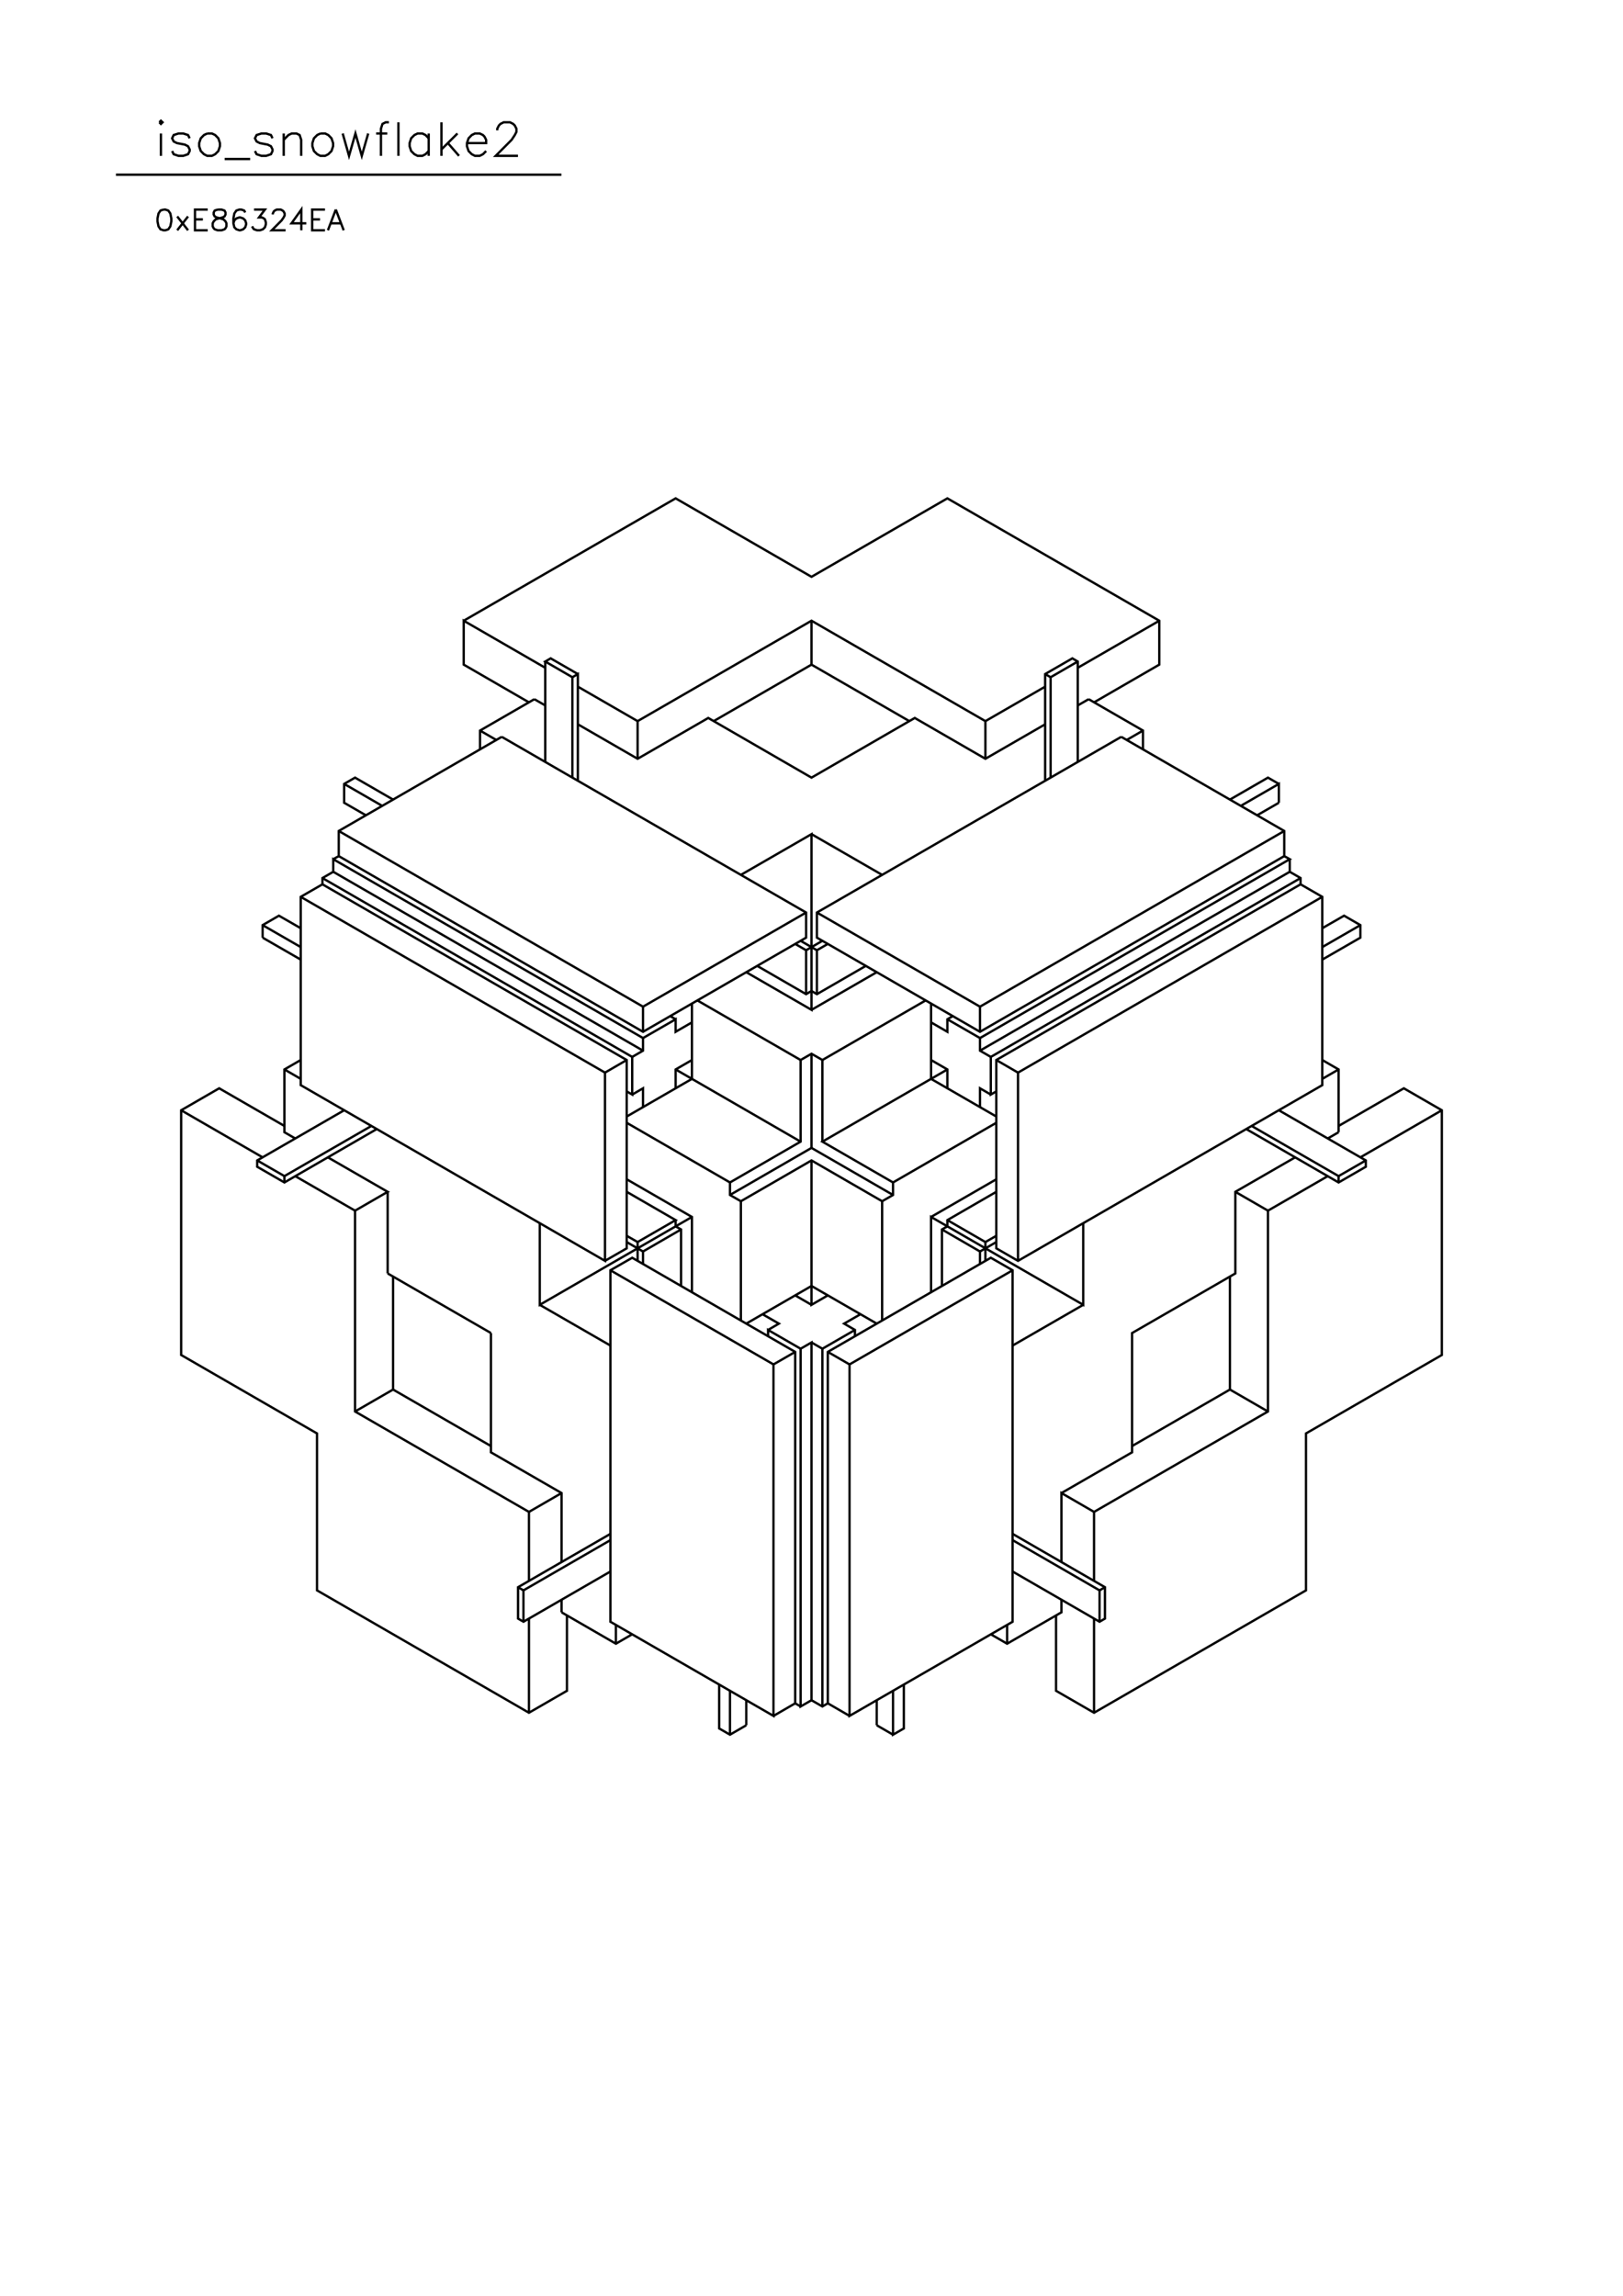 <?xml version="1.0" standalone="no"?>
<svg width="21cm" height="29.7cm" version="1.1" xmlns="http://www.w3.org/2000/svg" viewBox="0.0 0.0 21 29.7">
<path d="M6 8.03L8.742 6.447L10.5 7.462L12.258 6.447L15 8.03L15 8.598L14.156 9.086" stroke-width="0.03" stroke="#000000" fill="none"/>
<path d="M14.086 9.045L13.945 9.126" stroke-width="0.03" stroke="#000000" fill="none"/>
<path d="M14.086 9.045L14.789 9.451L14.789 9.694" stroke-width="0.03" stroke="#000000" fill="none"/>
<path d="M14.578 9.573L14.789 9.451" stroke-width="0.03" stroke="#000000" fill="none"/>
<path d="M14.508 9.532L10.57 11.805L10.57 12.13L12.68 13.348L16.617 11.075L16.617 10.75L14.508 9.532" stroke-width="0.03" stroke="#000000" fill="none"/>
<path d="M13.945 9.857L13.945 8.558L13.875 8.517L13.523 8.72L13.523 10.1" stroke-width="0.03" stroke="#000000" fill="none"/>
<path d="M13.594 10.06L13.594 8.761L13.945 8.558" stroke-width="0.03" stroke="#000000" fill="none"/>
<path d="M13.945 8.639L15 8.03" stroke-width="0.03" stroke="#000000" fill="none"/>
<path d="M13.594 8.761L13.523 8.72" stroke-width="0.03" stroke="#000000" fill="none"/>
<path d="M13.523 8.883L12.75 9.329L10.5 8.03L8.25 9.329L7.477 8.883" stroke-width="0.03" stroke="#000000" fill="none"/>
<path d="M7.406 8.761L7.477 8.72L7.477 10.1" stroke-width="0.03" stroke="#000000" fill="none"/>
<path d="M7.406 10.06L7.406 8.761L7.055 8.558L7.125 8.517L7.477 8.72" stroke-width="0.03" stroke="#000000" fill="none"/>
<path d="M7.055 8.639L6 8.03L6 8.598L6.844 9.086" stroke-width="0.03" stroke="#000000" fill="none"/>
<path d="M6.914 9.045L6.211 9.451L6.211 9.694" stroke-width="0.03" stroke="#000000" fill="none"/>
<path d="M6.422 9.573L6.211 9.451" stroke-width="0.03" stroke="#000000" fill="none"/>
<path d="M6.492 9.532L4.383 10.75L4.383 11.075L8.32 13.348L10.43 12.13L10.43 11.805L6.492 9.532" stroke-width="0.03" stroke="#000000" fill="none"/>
<path d="M6.914 9.045L7.055 9.126" stroke-width="0.03" stroke="#000000" fill="none"/>
<path d="M7.477 9.37L8.25 9.816L9.164 9.288L10.5 10.06L11.836 9.288L12.75 9.816L13.523 9.37" stroke-width="0.03" stroke="#000000" fill="none"/>
<path d="M12.75 9.329L12.75 9.816" stroke-width="0.03" stroke="#000000" fill="none"/>
<path d="M11.766 9.329L10.5 8.598L10.5 8.03" stroke-width="0.03" stroke="#000000" fill="none"/>
<path d="M10.5 8.598L9.234 9.329" stroke-width="0.03" stroke="#000000" fill="none"/>
<path d="M8.25 9.329L8.25 9.816" stroke-width="0.03" stroke="#000000" fill="none"/>
<path d="M7.055 9.857L7.055 8.558" stroke-width="0.03" stroke="#000000" fill="none"/>
<path d="M5.086 10.344L4.594 10.06L4.453 10.141L4.453 10.385L4.734 10.547" stroke-width="0.03" stroke="#000000" fill="none"/>
<path d="M4.945 10.425L4.453 10.141" stroke-width="0.03" stroke="#000000" fill="none"/>
<path d="M4.383 10.75L8.32 13.023L8.32 13.348" stroke-width="0.03" stroke="#000000" fill="none"/>
<path d="M8.32 13.429L8.742 13.186L8.742 13.348L8.953 13.226" stroke-width="0.03" stroke="#000000" fill="none"/>
<path d="M8.742 13.186L8.672 13.145" stroke-width="0.03" stroke="#000000" fill="none"/>
<path d="M8.953 12.983L8.953 13.957L8.109 14.444" stroke-width="0.03" stroke="#000000" fill="none"/>
<path d="M8.109 14.525L9.445 15.297L9.445 15.459L9.586 15.54L10.5 15.012L11.414 15.54L11.555 15.459L11.555 15.297L12.891 14.525" stroke-width="0.03" stroke="#000000" fill="none"/>
<path d="M12.891 14.444L12.047 13.957L12.047 12.983" stroke-width="0.03" stroke="#000000" fill="none"/>
<path d="M11.977 12.942L10.641 13.713L10.5 13.632L10.359 13.713L9.023 12.942" stroke-width="0.03" stroke="#000000" fill="none"/>
<path d="M8.32 13.023L10.43 11.805" stroke-width="0.03" stroke="#000000" fill="none"/>
<path d="M10.57 11.805L12.68 13.023L12.68 13.348" stroke-width="0.03" stroke="#000000" fill="none"/>
<path d="M12.68 13.429L16.688 11.115L16.617 11.075" stroke-width="0.03" stroke="#000000" fill="none"/>
<path d="M16.688 11.115L16.688 11.278L16.828 11.359L16.828 11.44L12.891 13.713L12.891 16.149L13.172 16.311L17.109 14.038L17.109 11.602L16.828 11.44" stroke-width="0.03" stroke="#000000" fill="none"/>
<path d="M16.828 11.359L12.82 13.673L12.82 14.16L12.891 14.119" stroke-width="0.03" stroke="#000000" fill="none"/>
<path d="M12.82 14.16L12.68 14.079L12.68 14.322" stroke-width="0.03" stroke="#000000" fill="none"/>
<path d="M12.258 14.079L12.258 13.835L12.047 13.713" stroke-width="0.03" stroke="#000000" fill="none"/>
<path d="M12.258 13.835L10.641 14.769L11.555 15.297" stroke-width="0.03" stroke="#000000" fill="none"/>
<path d="M11.555 15.459L10.5 14.85L9.445 15.459" stroke-width="0.03" stroke="#000000" fill="none"/>
<path d="M9.445 15.297L10.359 14.769L10.359 13.713" stroke-width="0.03" stroke="#000000" fill="none"/>
<path d="M10.5 13.632L10.5 14.85" stroke-width="0.03" stroke="#000000" fill="none"/>
<path d="M10.5 15.012L10.5 16.88L10.711 16.758" stroke-width="0.03" stroke="#000000" fill="none"/>
<path d="M10.5 16.636L9.656 17.123" stroke-width="0.03" stroke="#000000" fill="none"/>
<path d="M9.586 17.083L9.586 15.54" stroke-width="0.03" stroke="#000000" fill="none"/>
<path d="M8.953 15.743L6.984 16.88L6.984 15.824" stroke-width="0.03" stroke="#000000" fill="none"/>
<path d="M7.828 16.311L8.109 16.149L8.109 13.713L4.172 11.44L3.891 11.602L3.891 14.038L7.828 16.311L7.828 13.876L8.109 13.713" stroke-width="0.03" stroke="#000000" fill="none"/>
<path d="M8.18 13.673L8.32 13.592L8.32 13.429L4.312 11.115L4.312 11.278L4.172 11.359L4.172 11.44" stroke-width="0.03" stroke="#000000" fill="none"/>
<path d="M4.172 11.359L8.18 13.673L8.18 14.16L8.109 14.119" stroke-width="0.03" stroke="#000000" fill="none"/>
<path d="M8.18 14.16L8.32 14.079L8.32 14.322" stroke-width="0.03" stroke="#000000" fill="none"/>
<path d="M8.742 14.079L8.742 13.835L8.953 13.713" stroke-width="0.03" stroke="#000000" fill="none"/>
<path d="M8.742 13.835L10.359 14.769" stroke-width="0.03" stroke="#000000" fill="none"/>
<path d="M10.641 14.769L10.641 13.713" stroke-width="0.03" stroke="#000000" fill="none"/>
<path d="M10.5 13.064L11.344 12.577" stroke-width="0.03" stroke="#000000" fill="none"/>
<path d="M11.203 12.495L10.57 12.861L10.5 12.82L10.43 12.861L9.797 12.495" stroke-width="0.03" stroke="#000000" fill="none"/>
<path d="M9.656 12.577L10.5 13.064L10.5 10.791L9.586 11.318" stroke-width="0.03" stroke="#000000" fill="none"/>
<path d="M10.5 10.791L11.414 11.318" stroke-width="0.03" stroke="#000000" fill="none"/>
<path d="M10.711 12.211L10.57 12.293L10.57 12.861" stroke-width="0.03" stroke="#000000" fill="none"/>
<path d="M10.43 12.861L10.43 12.293L10.289 12.211" stroke-width="0.03" stroke="#000000" fill="none"/>
<path d="M10.359 12.171L10.57 12.293" stroke-width="0.03" stroke="#000000" fill="none"/>
<path d="M10.641 12.171L10.43 12.293" stroke-width="0.03" stroke="#000000" fill="none"/>
<path d="M12.047 13.226L12.258 13.348L12.258 13.186L12.328 13.145" stroke-width="0.03" stroke="#000000" fill="none"/>
<path d="M12.258 13.186L12.68 13.429L12.68 13.592L12.82 13.673" stroke-width="0.03" stroke="#000000" fill="none"/>
<path d="M12.891 13.713L13.172 13.876L13.172 16.311" stroke-width="0.03" stroke="#000000" fill="none"/>
<path d="M13.102 16.433L10.992 17.651L10.992 22.198L13.102 20.98L13.102 16.433L12.82 16.271L10.711 17.489L10.711 22.035L10.641 22.076L10.5 21.995L10.5 17.367L10.359 17.448L9.938 17.205L9.938 17.286" stroke-width="0.03" stroke="#000000" fill="none"/>
<path d="M9.938 17.205L10.078 17.123L9.867 17.002" stroke-width="0.03" stroke="#000000" fill="none"/>
<path d="M10.289 16.758L10.5 16.88" stroke-width="0.03" stroke="#000000" fill="none"/>
<path d="M10.5 16.636L11.344 17.123" stroke-width="0.03" stroke="#000000" fill="none"/>
<path d="M11.414 17.083L11.414 15.54" stroke-width="0.03" stroke="#000000" fill="none"/>
<path d="M12.047 15.743L12.891 15.256" stroke-width="0.03" stroke="#000000" fill="none"/>
<path d="M12.891 15.418L12.258 15.784L12.258 15.865L12.188 15.905L12.188 16.636" stroke-width="0.03" stroke="#000000" fill="none"/>
<path d="M12.047 16.717L12.047 15.743L14.016 16.88L14.016 15.824" stroke-width="0.03" stroke="#000000" fill="none"/>
<path d="M14.016 16.88L13.102 17.407" stroke-width="0.03" stroke="#000000" fill="none"/>
<path d="M12.68 16.352L12.68 16.19L12.188 15.905" stroke-width="0.03" stroke="#000000" fill="none"/>
<path d="M12.258 15.784L12.75 16.068L12.891 15.987" stroke-width="0.03" stroke="#000000" fill="none"/>
<path d="M12.891 16.068L12.68 16.19" stroke-width="0.03" stroke="#000000" fill="none"/>
<path d="M12.75 16.068L12.75 16.311" stroke-width="0.03" stroke="#000000" fill="none"/>
<path d="M11.133 17.002L10.922 17.123L11.062 17.205L11.062 17.286" stroke-width="0.03" stroke="#000000" fill="none"/>
<path d="M11.062 17.205L10.641 17.448L10.5 17.367" stroke-width="0.03" stroke="#000000" fill="none"/>
<path d="M10.359 17.448L10.359 22.076L10.5 21.995" stroke-width="0.03" stroke="#000000" fill="none"/>
<path d="M10.641 22.076L10.641 17.448" stroke-width="0.03" stroke="#000000" fill="none"/>
<path d="M10.711 17.489L10.992 17.651" stroke-width="0.03" stroke="#000000" fill="none"/>
<path d="M10.289 17.489L10.008 17.651L10.008 22.198L7.898 20.98L7.898 16.433L8.18 16.271L10.289 17.489L10.289 22.035L10.359 22.076" stroke-width="0.03" stroke="#000000" fill="none"/>
<path d="M10.289 22.035L10.008 22.198" stroke-width="0.03" stroke="#000000" fill="none"/>
<path d="M9.656 22.319L9.445 22.441L9.305 22.36L9.305 21.792" stroke-width="0.03" stroke="#000000" fill="none"/>
<path d="M9.445 21.873L9.445 22.441" stroke-width="0.03" stroke="#000000" fill="none"/>
<path d="M9.656 22.319L9.656 21.995" stroke-width="0.03" stroke="#000000" fill="none"/>
<path d="M10.711 22.035L10.992 22.198" stroke-width="0.03" stroke="#000000" fill="none"/>
<path d="M11.344 22.319L11.344 21.995" stroke-width="0.03" stroke="#000000" fill="none"/>
<path d="M11.555 21.873L11.555 22.441L11.695 22.36L11.695 21.792" stroke-width="0.03" stroke="#000000" fill="none"/>
<path d="M11.344 22.319L11.555 22.441" stroke-width="0.03" stroke="#000000" fill="none"/>
<path d="M12.82 21.142L13.031 21.264L13.734 20.858L13.734 20.696" stroke-width="0.03" stroke="#000000" fill="none"/>
<path d="M13.664 20.899L13.664 21.873L14.156 22.157L16.898 20.574L16.898 18.544L18.656 17.529L18.656 14.363L18.164 14.079L17.32 14.566" stroke-width="0.03" stroke="#000000" fill="none"/>
<path d="M17.32 14.647L17.18 14.728" stroke-width="0.03" stroke="#000000" fill="none"/>
<path d="M17.32 14.647L17.32 13.835L17.109 13.713" stroke-width="0.03" stroke="#000000" fill="none"/>
<path d="M17.109 13.957L17.32 13.835" stroke-width="0.03" stroke="#000000" fill="none"/>
<path d="M16.547 14.363L17.672 15.012L17.672 15.094L17.32 15.297L16.125 14.606" stroke-width="0.03" stroke="#000000" fill="none"/>
<path d="M16.195 14.566L17.32 15.215L17.672 15.012" stroke-width="0.03" stroke="#000000" fill="none"/>
<path d="M17.602 14.972L18.656 14.363" stroke-width="0.03" stroke="#000000" fill="none"/>
<path d="M17.32 15.215L17.32 15.297" stroke-width="0.03" stroke="#000000" fill="none"/>
<path d="M17.18 15.215L16.406 15.662L16.406 18.26L14.156 19.559L13.734 19.315L13.734 20.209" stroke-width="0.03" stroke="#000000" fill="none"/>
<path d="M14.156 20.452L14.156 19.559" stroke-width="0.03" stroke="#000000" fill="none"/>
<path d="M13.734 19.315L14.648 18.788L14.648 17.245L15.984 16.474L15.984 15.418L16.758 14.972" stroke-width="0.03" stroke="#000000" fill="none"/>
<path d="M16.406 15.662L15.984 15.418" stroke-width="0.03" stroke="#000000" fill="none"/>
<path d="M15.914 16.514L15.914 17.976L14.648 18.707" stroke-width="0.03" stroke="#000000" fill="none"/>
<path d="M15.914 17.976L16.406 18.26" stroke-width="0.03" stroke="#000000" fill="none"/>
<path d="M14.297 20.533L14.227 20.574L13.102 19.924" stroke-width="0.03" stroke="#000000" fill="none"/>
<path d="M13.102 19.843L14.297 20.533L14.297 20.939L14.227 20.98L13.102 20.33" stroke-width="0.03" stroke="#000000" fill="none"/>
<path d="M13.031 21.02L13.031 21.264" stroke-width="0.03" stroke="#000000" fill="none"/>
<path d="M14.156 20.939L14.156 22.157" stroke-width="0.03" stroke="#000000" fill="none"/>
<path d="M14.227 20.98L14.227 20.574" stroke-width="0.03" stroke="#000000" fill="none"/>
<path d="M10.008 17.651L7.898 16.433" stroke-width="0.03" stroke="#000000" fill="none"/>
<path d="M8.25 16.311L8.25 16.068L8.742 15.784L8.109 15.418" stroke-width="0.03" stroke="#000000" fill="none"/>
<path d="M8.109 15.256L8.953 15.743L8.953 16.717" stroke-width="0.03" stroke="#000000" fill="none"/>
<path d="M8.812 16.636L8.812 15.905L8.742 15.865L8.742 15.784" stroke-width="0.03" stroke="#000000" fill="none"/>
<path d="M8.812 15.905L8.32 16.19L8.109 16.068" stroke-width="0.03" stroke="#000000" fill="none"/>
<path d="M8.109 15.987L8.25 16.068" stroke-width="0.03" stroke="#000000" fill="none"/>
<path d="M8.32 16.19L8.32 16.352" stroke-width="0.03" stroke="#000000" fill="none"/>
<path d="M7.898 17.407L6.984 16.88" stroke-width="0.03" stroke="#000000" fill="none"/>
<path d="M6.352 17.245L6.352 18.788L7.266 19.315L7.266 20.209" stroke-width="0.03" stroke="#000000" fill="none"/>
<path d="M6.844 20.452L6.844 19.559L4.594 18.26L4.594 15.662L5.016 15.418L4.242 14.972" stroke-width="0.03" stroke="#000000" fill="none"/>
<path d="M3.82 14.728L3.68 14.647L3.68 13.835L3.891 13.713" stroke-width="0.03" stroke="#000000" fill="none"/>
<path d="M3.68 13.835L3.891 13.957" stroke-width="0.03" stroke="#000000" fill="none"/>
<path d="M3.68 14.566L2.836 14.079L2.344 14.363L2.344 17.529L4.102 18.544L4.102 20.574L6.844 22.157L7.336 21.873L7.336 20.899" stroke-width="0.03" stroke="#000000" fill="none"/>
<path d="M7.266 20.858L7.266 20.696" stroke-width="0.03" stroke="#000000" fill="none"/>
<path d="M7.266 20.858L7.969 21.264L8.18 21.142" stroke-width="0.03" stroke="#000000" fill="none"/>
<path d="M7.969 21.264L7.969 21.02" stroke-width="0.03" stroke="#000000" fill="none"/>
<path d="M7.898 20.33L6.773 20.98L6.703 20.939L6.703 20.533L7.898 19.843" stroke-width="0.03" stroke="#000000" fill="none"/>
<path d="M7.898 19.924L6.773 20.574L6.703 20.533" stroke-width="0.03" stroke="#000000" fill="none"/>
<path d="M6.773 20.574L6.773 20.98" stroke-width="0.03" stroke="#000000" fill="none"/>
<path d="M6.844 20.939L6.844 22.157" stroke-width="0.03" stroke="#000000" fill="none"/>
<path d="M6.844 19.559L7.266 19.315" stroke-width="0.03" stroke="#000000" fill="none"/>
<path d="M6.352 18.707L5.086 17.976L4.594 18.26" stroke-width="0.03" stroke="#000000" fill="none"/>
<path d="M5.086 17.976L5.086 16.514" stroke-width="0.03" stroke="#000000" fill="none"/>
<path d="M5.016 16.474L5.016 15.418" stroke-width="0.03" stroke="#000000" fill="none"/>
<path d="M4.594 15.662L3.82 15.215" stroke-width="0.03" stroke="#000000" fill="none"/>
<path d="M3.68 15.215L4.805 14.566" stroke-width="0.03" stroke="#000000" fill="none"/>
<path d="M4.875 14.606L3.68 15.297L3.328 15.094L3.328 15.012L4.453 14.363" stroke-width="0.03" stroke="#000000" fill="none"/>
<path d="M3.68 15.215L3.68 15.297" stroke-width="0.03" stroke="#000000" fill="none"/>
<path d="M3.68 15.215L3.328 15.012" stroke-width="0.03" stroke="#000000" fill="none"/>
<path d="M3.398 14.972L2.344 14.363" stroke-width="0.03" stroke="#000000" fill="none"/>
<path d="M3.398 12.13L3.398 11.968L3.609 11.846L3.891 12.008" stroke-width="0.03" stroke="#000000" fill="none"/>
<path d="M3.891 12.252L3.398 11.968" stroke-width="0.03" stroke="#000000" fill="none"/>
<path d="M3.398 12.13L3.891 12.414" stroke-width="0.03" stroke="#000000" fill="none"/>
<path d="M3.891 11.602L7.828 13.876" stroke-width="0.03" stroke="#000000" fill="none"/>
<path d="M8.32 13.592L4.312 11.278" stroke-width="0.03" stroke="#000000" fill="none"/>
<path d="M4.312 11.115L4.383 11.075" stroke-width="0.03" stroke="#000000" fill="none"/>
<path d="M5.016 16.474L6.352 17.245" stroke-width="0.03" stroke="#000000" fill="none"/>
<path d="M12.68 13.592L16.688 11.278" stroke-width="0.03" stroke="#000000" fill="none"/>
<path d="M17.109 11.602L13.172 13.876" stroke-width="0.03" stroke="#000000" fill="none"/>
<path d="M12.68 13.023L16.617 10.75" stroke-width="0.03" stroke="#000000" fill="none"/>
<path d="M16.547 10.385L16.266 10.547" stroke-width="0.03" stroke="#000000" fill="none"/>
<path d="M16.055 10.425L16.547 10.141L16.547 10.385" stroke-width="0.03" stroke="#000000" fill="none"/>
<path d="M16.547 10.141L16.406 10.06L15.914 10.344" stroke-width="0.03" stroke="#000000" fill="none"/>
<path d="M17.109 12.008L17.391 11.846L17.602 11.968L17.602 12.13L17.109 12.414" stroke-width="0.03" stroke="#000000" fill="none"/>
<path d="M17.109 12.252L17.602 11.968" stroke-width="0.03" stroke="#000000" fill="none"/>
<path d="M7.264 2.26L1.5 2.26" stroke-width="0.03" stroke="#000000" fill="none"/>
<path d="M2.082 2.016L2.082 1.727" stroke-width="0.03" stroke="#000000" fill="none"/>
<path d="M2.062 1.582L2.082 1.603L2.103 1.582L2.082 1.562L2.062 1.582" stroke-width="0.03" stroke="#000000" fill="none"/>
<path d="M2.227 1.954L2.247 1.995L2.309 2.016L2.371 2.016L2.433 1.995L2.454 1.954L2.454 1.933L2.433 1.892L2.392 1.871L2.289 1.851L2.247 1.83L2.227 1.789L2.247 1.747L2.309 1.727L2.371 1.727L2.433 1.747L2.454 1.789" stroke-width="0.03" stroke="#000000" fill="none"/>
<path d="M2.681 1.727L2.639 1.747L2.598 1.789L2.577 1.851L2.577 1.892L2.598 1.954L2.639 1.995L2.681 2.016L2.742 2.016L2.784 1.995L2.825 1.954L2.846 1.892L2.846 1.851L2.825 1.789L2.784 1.747L2.742 1.727L2.681 1.727" stroke-width="0.03" stroke="#000000" fill="none"/>
<path d="M2.907 2.057L3.237 2.057" stroke-width="0.03" stroke="#000000" fill="none"/>
<path d="M3.299 1.954L3.32 1.995L3.382 2.016L3.444 2.016L3.506 1.995L3.526 1.954L3.526 1.933L3.506 1.892L3.464 1.871L3.361 1.851L3.32 1.83L3.299 1.789L3.32 1.747L3.382 1.727L3.444 1.727L3.506 1.747L3.526 1.789" stroke-width="0.03" stroke="#000000" fill="none"/>
<path d="M3.671 1.809L3.732 1.747L3.774 1.727L3.836 1.727L3.877 1.747L3.897 1.809L3.897 2.016" stroke-width="0.03" stroke="#000000" fill="none"/>
<path d="M3.671 2.016L3.671 1.727" stroke-width="0.03" stroke="#000000" fill="none"/>
<path d="M4.145 1.727L4.104 1.747L4.062 1.789L4.042 1.851L4.042 1.892L4.062 1.954L4.104 1.995L4.145 2.016L4.207 2.016L4.248 1.995L4.289 1.954L4.31 1.892L4.31 1.851L4.289 1.789L4.248 1.747L4.207 1.727L4.145 1.727" stroke-width="0.03" stroke="#000000" fill="none"/>
<path d="M4.434 1.727L4.516 2.016L4.599 1.727L4.681 2.016L4.764 1.727" stroke-width="0.03" stroke="#000000" fill="none"/>
<path d="M4.867 1.727L5.011 1.727" stroke-width="0.03" stroke="#000000" fill="none"/>
<path d="M5.032 1.582L4.99 1.582L4.949 1.603L4.929 1.665L4.929 2.016" stroke-width="0.03" stroke="#000000" fill="none"/>
<path d="M5.155 2.016L5.155 1.582" stroke-width="0.03" stroke="#000000" fill="none"/>
<path d="M5.547 1.727L5.547 2.016" stroke-width="0.03" stroke="#000000" fill="none"/>
<path d="M5.547 1.954L5.506 1.995L5.465 2.016L5.403 2.016L5.362 1.995L5.32 1.954L5.3 1.892L5.3 1.851L5.32 1.789L5.362 1.747L5.403 1.727L5.465 1.727L5.506 1.747L5.547 1.789" stroke-width="0.03" stroke="#000000" fill="none"/>
<path d="M5.712 1.933L5.919 1.727" stroke-width="0.03" stroke="#000000" fill="none"/>
<path d="M5.795 1.851L5.939 2.016" stroke-width="0.03" stroke="#000000" fill="none"/>
<path d="M6.042 1.851L6.29 1.851L6.29 1.809L6.269 1.768L6.249 1.747L6.207 1.727L6.145 1.727L6.104 1.747L6.063 1.789L6.042 1.851L6.042 1.892L6.063 1.954L6.104 1.995L6.145 2.016L6.207 2.016L6.249 1.995L6.29 1.954" stroke-width="0.03" stroke="#000000" fill="none"/>
<path d="M6.434 1.686L6.434 1.665L6.455 1.624L6.475 1.603L6.517 1.582L6.599 1.582L6.64 1.603L6.661 1.624L6.682 1.665L6.682 1.706L6.661 1.747L6.62 1.809L6.414 2.016L6.702 2.016" stroke-width="0.03" stroke="#000000" fill="none"/>
<path d="M5.712 2.016L5.712 1.582" stroke-width="0.03" stroke="#000000" fill="none"/>
<path d="M4.345 2.711L4.243 2.979" stroke-width="0.03" stroke="#000000" fill="none"/>
<path d="M4.205 2.979L4.039 2.979L4.039 2.711L4.205 2.711" stroke-width="0.03" stroke="#000000" fill="none"/>
<path d="M4.345 2.711L4.447 2.979" stroke-width="0.03" stroke="#000000" fill="none"/>
<path d="M4.409 2.889L4.282 2.889" stroke-width="0.03" stroke="#000000" fill="none"/>
<path d="M4.141 2.838L4.039 2.838" stroke-width="0.03" stroke="#000000" fill="none"/>
<path d="M3.963 2.889L3.772 2.889L3.899 2.711L3.899 2.979" stroke-width="0.03" stroke="#000000" fill="none"/>
<path d="M3.695 2.979L3.517 2.979L3.644 2.851L3.67 2.813L3.683 2.787L3.683 2.762L3.67 2.736L3.657 2.724L3.632 2.711L3.581 2.711L3.555 2.724L3.542 2.736L3.53 2.762L3.53 2.775" stroke-width="0.03" stroke="#000000" fill="none"/>
<path d="M3.287 2.711L3.428 2.711L3.351 2.813L3.389 2.813L3.415 2.826L3.428 2.838L3.44 2.877L3.44 2.902L3.428 2.94L3.402 2.966L3.364 2.979L3.326 2.979L3.287 2.966L3.275 2.953L3.262 2.928" stroke-width="0.03" stroke="#000000" fill="none"/>
<path d="M3.173 2.749L3.16 2.724L3.122 2.711L3.096 2.711L3.058 2.724L3.032 2.762L3.02 2.826L3.02 2.889L3.032 2.94L3.058 2.966L3.096 2.979L3.109 2.979L3.147 2.966L3.173 2.94L3.185 2.902L3.185 2.889L3.173 2.851L3.147 2.826L3.109 2.813L3.096 2.813L3.058 2.826L3.032 2.851L3.02 2.889" stroke-width="0.03" stroke="#000000" fill="none"/>
<path d="M2.816 2.711L2.778 2.724L2.765 2.749L2.765 2.775L2.778 2.8L2.803 2.813L2.854 2.826L2.892 2.838L2.918 2.864L2.93 2.889L2.93 2.928L2.918 2.953L2.905 2.966L2.867 2.979L2.816 2.979L2.778 2.966L2.765 2.953L2.752 2.928L2.752 2.889L2.765 2.864L2.79 2.838L2.829 2.826L2.879 2.813L2.905 2.8L2.918 2.775L2.918 2.749L2.905 2.724L2.867 2.711L2.816 2.711" stroke-width="0.03" stroke="#000000" fill="none"/>
<path d="M2.688 2.711L2.523 2.711L2.523 2.979L2.688 2.979" stroke-width="0.03" stroke="#000000" fill="none"/>
<path d="M2.625 2.838L2.523 2.838" stroke-width="0.03" stroke="#000000" fill="none"/>
<path d="M2.433 2.8L2.293 2.979" stroke-width="0.03" stroke="#000000" fill="none"/>
<path d="M2.433 2.979L2.293 2.8" stroke-width="0.03" stroke="#000000" fill="none"/>
<path d="M2.115 2.711L2.076 2.724L2.051 2.762L2.038 2.826L2.038 2.864L2.051 2.928L2.076 2.966L2.115 2.979L2.14 2.979L2.178 2.966L2.204 2.928L2.217 2.864L2.217 2.826L2.204 2.762L2.178 2.724L2.14 2.711L2.115 2.711" stroke-width="0.03" stroke="#000000" fill="none"/>
</svg>
